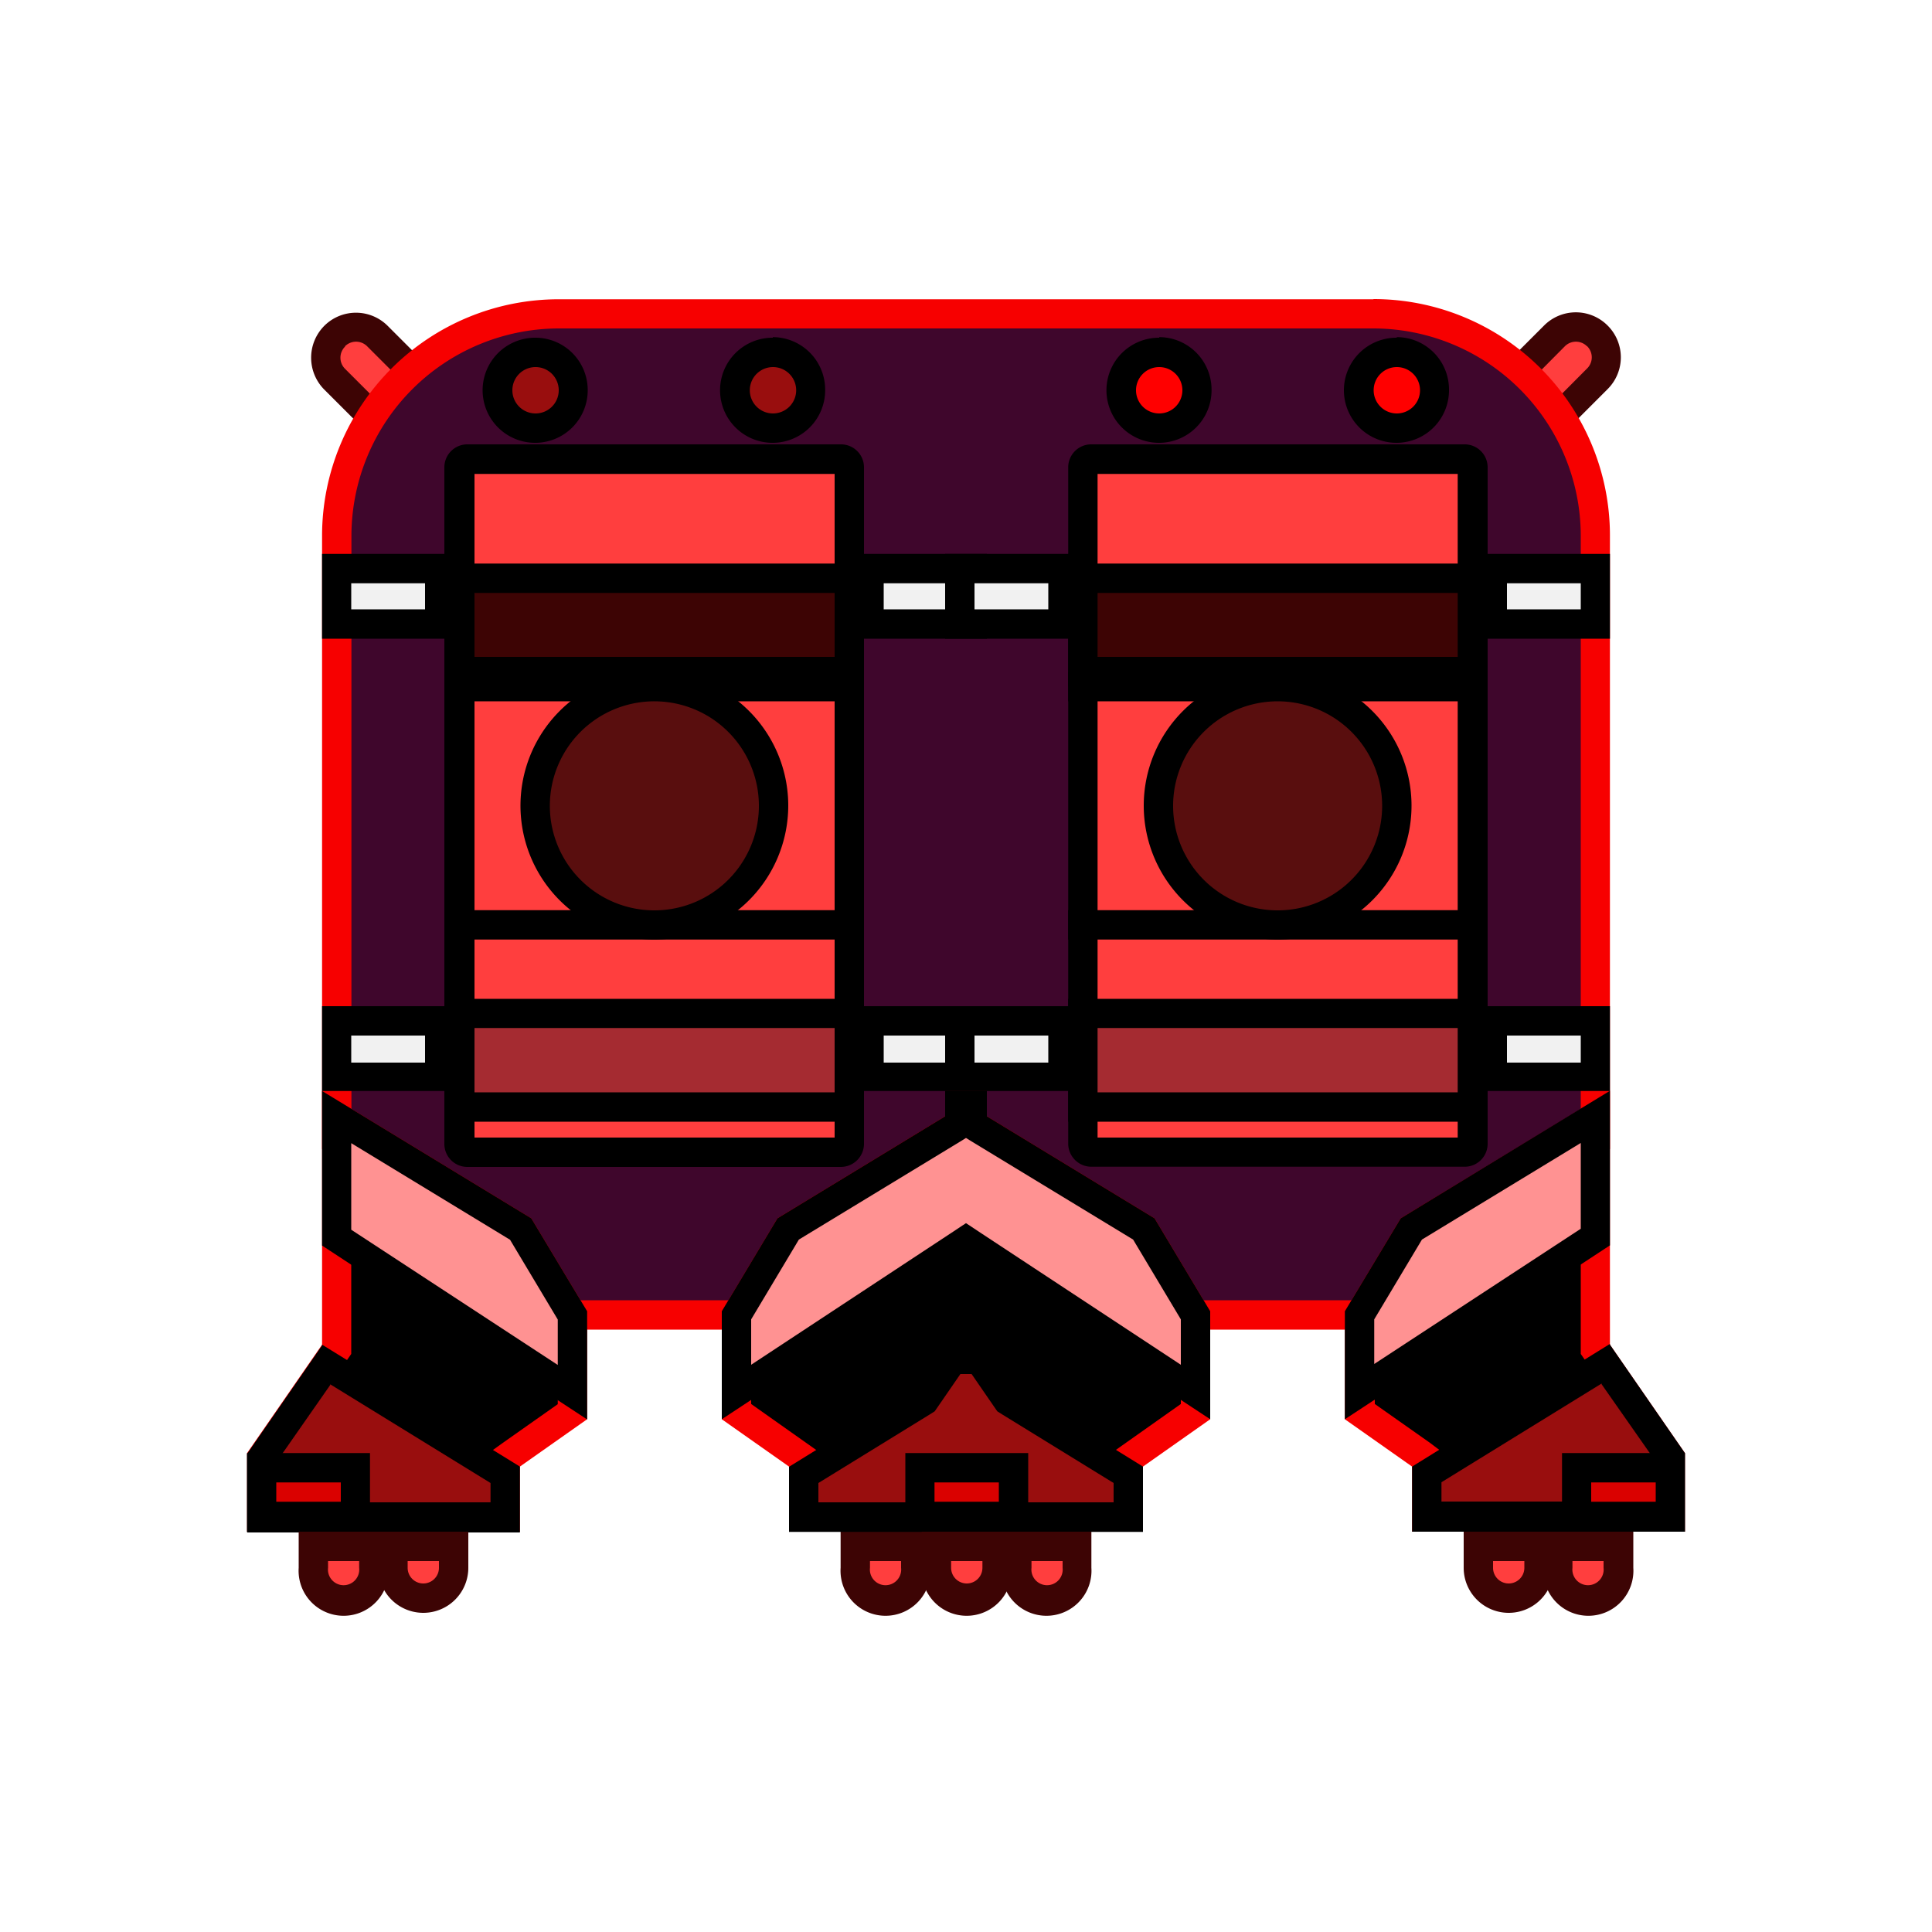 <svg xmlns="http://www.w3.org/2000/svg" viewBox="0 0 100 100"><defs><style>.cls-1{fill:#ff3e3e;}.cls-2{fill:#3d0404;}.cls-3{fill:#3f062c;}.cls-4{fill:#f70000;}.cls-5{fill:#990e0e;}.cls-6{fill:#ff9292;}.cls-7{fill:#590e0e;}.cls-8{fill:#a52b31;}.cls-9{fill:#f1f1f1;}.cls-10{fill:#da0100;}.cls-11{fill:red;}.cls-12{opacity:0.1;}.cls-13{fill:#1b1926;opacity:0.01;}</style></defs><title>double-toxic-carrier-frame-1-hit</title><g id="Layer_2" data-name="Layer 2"><g id="Enemies"><g id="double-toxic-carrier-frame-1-hit"><g id="double-toxic-carrier"><path class="cls-1" d="M21.77,24.05,17.32,19.6a1.57,1.57,0,0,1,2.22-2.21L24,21.84Z"/><path class="cls-2" d="M17.86,17.92a.81.81,0,0,1,1.14,0l3.92,3.92L21.77,23l-3.91-3.91a.81.81,0,0,1,0-1.15m-1.08-1.07a2.34,2.34,0,0,0,0,3.29l5,5,3.29-3.29-5-5a2.32,2.32,0,0,0-3.29,0Z"/><path class="cls-1" d="M76,21.84l4.45-4.45a1.57,1.57,0,0,1,2.22,2.21l-4.45,4.45Z"/><path class="cls-2" d="M82.15,17.92a.81.81,0,0,1,0,1.15L78.24,23l-1.15-1.14L81,17.92a.81.81,0,0,1,1.14,0m1.07-1.07a2.32,2.32,0,0,0-3.29,0l-5,5,3.29,3.29,5-5a2.32,2.32,0,0,0,0-3.29Z"/><path class="cls-3" d="M60.05,68.06,50,59.4,40,68.06H27.8L17.43,59.12V27.72A11.51,11.51,0,0,1,28.92,16.23H71.09A11.51,11.51,0,0,1,82.58,27.72v31.4L72.21,68.06Z"/><path class="cls-4" d="M71.09,17A10.75,10.75,0,0,1,81.82,27.72V58.78L71.93,67.3H60.33l-9.34-8-1-.85-1,.85-9.33,8H28.08l-9.89-8.52V27.72A10.75,10.75,0,0,1,28.92,17H71.09m0-1.51H28.92A12.25,12.25,0,0,0,16.67,27.72V59.47l10.84,9.35H40.24L50,60.4l9.77,8.42H72.5l10.83-9.35V27.72A12.24,12.24,0,0,0,71.09,15.48Z"/><polygon points="13.55 78.52 13.55 75.45 17.42 69.84 17.42 57.82 26.95 63.61 29.63 68.08 29.63 73.07 26.15 75.52 26.15 78.52 13.55 78.52"/><path class="cls-4" d="M18.18,59.17l8.22,5,2.47,4.13v4.38l-2.84,2-.64.46v2.63H14.3V75.69l3.61-5.22.27-.39V59.17m-1.51-2.7V69.6l-3.88,5.61v4.07H26.91V75.91l3.48-2.45V67.87L27.5,63.06,16.67,56.47Z"/><polygon class="cls-5" points="13.55 78.52 13.55 75.45 16.88 70.63 26.15 76.34 26.15 78.52 13.55 78.52"/><path d="M17.09,71.65l8.3,5.11v1H14.3V75.69l2.79-4m-.42-2.05-3.88,5.61v4.07H26.91V75.91L16.67,69.6Z"/><polygon class="cls-6" points="17.42 64.01 17.42 57.82 26.95 63.61 29.63 68.08 29.63 72.05 17.42 64.01"/><path d="M18.18,59.17l8.22,5,2.47,4.13v2.35l-10.69-7V59.17m-1.51-2.7v8l13.72,9V67.87L27.5,63.06,16.67,56.47Z"/><rect class="cls-1" x="23.8" y="23.77" width="20.16" height="35.87" rx="0.44"/><path d="M43.2,24.53V58.88H24.56V24.53H43.2M43.52,23H24.23A1.19,1.19,0,0,0,23,24.2v35a1.19,1.19,0,0,0,1.19,1.2H43.52a1.2,1.2,0,0,0,1.2-1.2v-35A1.19,1.19,0,0,0,43.52,23Z"/><rect x="23.04" y="47.11" width="21.68" height="1.52"/><rect x="23.04" y="34.78" width="21.68" height="1.52"/><circle class="cls-7" cx="33.88" cy="41.7" r="6.17"/><path d="M33.88,48.63A6.93,6.93,0,1,1,40.8,41.7,6.94,6.94,0,0,1,33.88,48.63Zm0-12.33a5.41,5.41,0,1,0,5.4,5.4A5.41,5.41,0,0,0,33.88,36.3Z"/><rect class="cls-8" x="23.8" y="52.46" width="20.16" height="4.85"/><path d="M43.2,53.21v3.33H24.56V53.21H43.2m1.52-1.51H23v6.36H44.72V51.7Z"/><rect class="cls-2" x="23.8" y="29.93" width="20.16" height="4.85"/><path d="M43.2,30.69V34H24.56V30.69H43.2m1.52-1.52H23v6.37H44.72V29.17Z"/><rect class="cls-9" x="44.98" y="29.43" width="5.34" height="2.87"/><path d="M49.56,30.19v1.35H45.74V30.19h3.82m1.52-1.52H44.22v4.39h6.86V28.67Z"/><rect class="cls-9" x="44.98" y="52.84" width="5.34" height="2.87"/><path d="M49.56,53.6V55H45.74V53.6h3.82m1.52-1.52H44.22v4.39h6.86V52.08Z"/><rect class="cls-9" x="17.42" y="29.43" width="5.34" height="2.87"/><path d="M22,30.19v1.35H18.18V30.19H22m1.52-1.52H16.67v4.39h6.86V28.67Z"/><rect class="cls-9" x="17.42" y="52.84" width="5.34" height="2.87"/><path d="M22,53.6V55H18.18V53.6H22m1.52-1.52H16.67v4.39h6.86V52.08Z"/><rect class="cls-10" x="49.35" y="75.97" width="4.85" height="2.55"/><path d="M53.44,76.73v1H50.11v-1h3.33M55,75.21H48.59v4.07H55V75.21Z"/><rect class="cls-10" x="13.55" y="75.97" width="4.85" height="2.55"/><path d="M17.64,76.73v1H14.3v-1h3.34m1.51-1.52H12.79v4.07h6.36V75.21Z"/><path class="cls-6" d="M50,82.72a1.58,1.58,0,0,1-1.57-1.57V80h3.14v1.11A1.57,1.57,0,0,1,50,82.72Z"/><path class="cls-2" d="M50.77,80.8v.35a.81.81,0,0,1-1.62,0V80.8h1.62m1.52-1.52H47.64v1.87A2.33,2.33,0,0,0,50,83.48h0a2.33,2.33,0,0,0,2.33-2.33V79.28Z"/><path class="cls-1" d="M45.84,82.72a1.57,1.57,0,0,1-1.57-1.57V80H47.4v1.11A1.57,1.57,0,0,1,45.84,82.72Z"/><path class="cls-2" d="M46.64,80.8v.35a.81.81,0,1,1-1.61,0V80.8h1.61m1.52-1.52H43.51v1.87a2.33,2.33,0,1,0,4.65,0V79.28Z"/><path class="cls-1" d="M21.91,82.72a1.58,1.58,0,0,1-1.57-1.57V80h3.14v1.11A1.57,1.57,0,0,1,21.91,82.72Z"/><path class="cls-2" d="M22.72,80.8v.35a.81.81,0,0,1-1.62,0V80.8h1.62m1.52-1.52H19.58v1.87a2.33,2.33,0,0,0,4.66,0V79.28Z"/><path class="cls-1" d="M17.78,82.72a1.57,1.57,0,0,1-1.56-1.57V80h3.13v1.11A1.57,1.57,0,0,1,17.78,82.72Z"/><path class="cls-2" d="M18.59,80.8v.35a.81.81,0,1,1-1.61,0V80.8h1.61m1.52-1.52H15.46v1.87a2.33,2.33,0,1,0,4.65,0V79.28Z"/><g id="Eyes"><path class="cls-5" d="M27.71,22.12a2,2,0,1,1,2-1.95A2,2,0,0,1,27.71,22.12Z"/><path d="M27.71,19a1.2,1.2,0,1,1-1.19,1.2A1.2,1.2,0,0,1,27.71,19m0-1.52a2.72,2.72,0,1,0,2.71,2.72,2.71,2.71,0,0,0-2.71-2.72Z"/><path class="cls-5" d="M40,22.12a2,2,0,1,1,2-1.95A2,2,0,0,1,40,22.12Z"/><path d="M40,19a1.2,1.2,0,1,1-1.19,1.2A1.2,1.2,0,0,1,40,19m0-1.52a2.72,2.72,0,1,0,2.71,2.72A2.72,2.72,0,0,0,40,17.45Z"/></g><polygon points="73.85 78.52 73.85 75.52 70.37 73.07 70.37 68.08 73.05 63.61 82.58 57.82 82.58 69.84 86.45 75.45 86.45 78.52 73.85 78.52"/><path class="cls-4" d="M81.82,59.17V70.08l.27.39,3.61,5.22v2.07H74.61V75.13L74,74.67l-2.84-2V68.29l2.47-4.13,8.22-5m1.51-2.7L72.5,63.06l-2.89,4.81v5.59l3.48,2.45v3.37H87.21V75.21L83.33,69.6V56.47Z"/><polygon class="cls-5" points="73.85 78.52 73.85 76.34 83.12 70.63 86.45 75.45 86.45 78.52 73.85 78.52"/><path d="M82.9,71.65l2.8,4v2.07H74.61v-1l8.29-5.11m.43-2.05L73.09,75.91v3.37H87.21V75.21L83.33,69.6Z"/><polygon class="cls-6" points="70.37 68.08 73.05 63.61 82.58 57.82 82.58 64.01 70.37 72.05 70.37 68.08"/><path d="M81.82,59.17V63.6l-10.69,7V68.29l2.47-4.13,8.22-5m1.51-2.7L72.5,63.06l-2.89,4.81v5.59l13.72-9v-8Z"/><polygon points="41.6 78.52 41.6 75.52 38.12 73.07 38.12 68.08 40.8 63.61 49.68 58.21 49.68 57.23 50.32 57.23 50.32 58.21 59.2 63.61 61.88 68.08 61.88 73.07 58.4 75.52 58.4 78.52 41.6 78.52"/><path class="cls-4" d="M50,58.9l.29.18,8.36,5.08,2.47,4.13v4.38l-2.83,2-.65.46v2.63H42.36V75.13l-.65-.46-2.83-2V68.29l2.47-4.13,8.36-5.08L50,58.9m1.08-2.43H48.92v1.31l-8.68,5.28-2.88,4.81v5.59l3.48,2.45v3.37H59.16V75.91l3.48-2.45V67.87l-2.88-4.81-8.68-5.28V56.47Z"/><polygon class="cls-5" points="41.6 78.52 41.6 76.34 47.85 72.49 49.32 70.36 50.68 70.36 52.15 72.49 58.4 76.34 58.4 78.52 41.6 78.52"/><path d="M50.29,71.12l1.15,1.67.18.26.27.17,5.75,3.54v1H42.36v-1l5.75-3.54.27-.17.18-.26,1.15-1.67h.58m.79-1.52H48.92l-1.61,2.32-6.47,4v3.37H59.16V75.91l-6.47-4L51.08,69.6Z"/><polygon class="cls-6" points="50 64.22 38.12 72.05 38.12 68.08 40.8 63.61 49.68 58.21 49.68 57.23 50.32 57.23 50.32 58.21 59.2 63.61 61.88 68.08 61.88 72.05 50 64.22"/><path d="M50,58.9l.29.18,8.36,5.08,2.47,4.13v2.35L50.83,63.86,50,63.31l-.83.55L38.88,70.64V68.29l2.47-4.13,8.36-5.08L50,58.9m1.08-2.43H48.92v1.31l-8.68,5.28-2.88,4.81v5.59L50,65.13l12.64,8.33V67.87l-2.88-4.81-8.68-5.28V56.47Z"/><rect class="cls-1" x="56.05" y="23.77" width="20.16" height="35.87" rx="0.44"/><path d="M75.45,24.53V58.88H56.81V24.53H75.45M75.78,23H56.49a1.19,1.19,0,0,0-1.2,1.19v35a1.2,1.2,0,0,0,1.2,1.2H75.78A1.19,1.19,0,0,0,77,59.2v-35A1.19,1.19,0,0,0,75.78,23Z"/><rect x="55.29" y="47.11" width="21.68" height="1.52"/><rect x="55.29" y="34.78" width="21.68" height="1.52"/><circle class="cls-7" cx="66.13" cy="41.7" r="6.17"/><path d="M66.13,48.63a6.93,6.93,0,1,1,6.93-6.93A6.93,6.93,0,0,1,66.13,48.63Zm0-12.33a5.41,5.41,0,1,0,5.41,5.4A5.41,5.41,0,0,0,66.13,36.3Z"/><rect class="cls-8" x="56.05" y="52.46" width="20.16" height="4.85"/><path d="M75.45,53.21v3.33H56.81V53.21H75.45M77,51.7H55.29v6.36H77V51.7Z"/><rect class="cls-2" x="56.05" y="29.93" width="20.16" height="4.85"/><path d="M75.45,30.69V34H56.81V30.69H75.45M77,29.17H55.29v6.37H77V29.17Z"/><rect class="cls-9" x="77.23" y="29.43" width="5.34" height="2.87"/><path d="M81.82,30.19v1.35H78V30.19h3.83m1.51-1.52H76.47v4.39h6.86V28.67Z"/><rect class="cls-9" x="77.23" y="52.84" width="5.34" height="2.87"/><path d="M81.82,53.6V55H78V53.6h3.83m1.51-1.52H76.47v4.39h6.86V52.08Z"/><rect class="cls-9" x="49.68" y="29.43" width="5.34" height="2.87"/><path d="M54.26,30.19v1.35H50.44V30.19h3.82m1.52-1.52H48.92v4.39h6.86V28.67Z"/><rect class="cls-9" x="49.68" y="52.84" width="5.34" height="2.87"/><path d="M54.26,53.6V55H50.44V53.6h3.82m1.52-1.52H48.92v4.39h6.86V52.08Z"/><rect class="cls-10" x="81.61" y="75.97" width="4.85" height="2.55"/><path d="M85.7,76.73v1H82.36v-1H85.7m1.51-1.52H80.85v4.07h6.36V75.21Z"/><rect class="cls-10" x="47.61" y="75.97" width="4.85" height="2.55"/><path d="M51.7,76.73v1H48.37v-1H51.7m1.52-1.52H46.86v4.07h6.36V75.21Z"/><path class="cls-1" d="M82.22,82.72a1.57,1.57,0,0,1-1.57-1.57V80h3.13v1.11A1.57,1.57,0,0,1,82.22,82.72Z"/><path class="cls-2" d="M83,80.8v.35a.81.81,0,1,1-1.61,0V80.8H83m1.52-1.52H79.89v1.87a2.33,2.33,0,1,0,4.65,0V79.28Z"/><path class="cls-1" d="M78.09,82.72a1.57,1.57,0,0,1-1.57-1.57V80h3.14v1.11A1.58,1.58,0,0,1,78.09,82.72Z"/><path class="cls-2" d="M78.9,80.8v.35a.81.81,0,0,1-1.62,0V80.8H78.9m1.52-1.52H75.76v1.87a2.33,2.33,0,0,0,4.66,0V79.28Z"/><path class="cls-1" d="M54.16,82.72a1.57,1.57,0,0,1-1.56-1.57V80h3.13v1.11A1.57,1.57,0,0,1,54.16,82.72Z"/><path class="cls-2" d="M55,80.8v.35a.81.81,0,1,1-1.61,0V80.8H55m1.52-1.52H51.84v1.87a2.33,2.33,0,1,0,4.65,0V79.28Z"/><path class="cls-1" d="M50,82.72a1.57,1.57,0,0,1-1.57-1.57V80h3.14v1.11A1.58,1.58,0,0,1,50,82.72Z"/><path class="cls-2" d="M50.85,80.8v.35a.81.81,0,0,1-1.62,0V80.8h1.62m1.51-1.52H47.71v1.87a2.33,2.33,0,1,0,4.65,0V79.28Z"/><g id="Eyes-2" data-name="Eyes"><circle class="cls-11" cx="59.97" cy="20.17" r="1.95"/><path d="M60,19a1.2,1.2,0,1,1-1.2,1.2A1.2,1.2,0,0,1,60,19m0-1.52a2.72,2.72,0,1,0,2.71,2.72A2.72,2.72,0,0,0,60,17.45Z"/><path class="cls-11" d="M72.3,22.12a2,2,0,1,1,2-1.95A2,2,0,0,1,72.3,22.12Z"/><path d="M72.3,19a1.2,1.2,0,1,1-1.2,1.2A1.2,1.2,0,0,1,72.3,19m0-1.52A2.72,2.72,0,1,0,75,20.17a2.71,2.71,0,0,0-2.71-2.72Z"/></g></g><g class="cls-12"><path class="cls-13" d="M50,1A49,49,0,1,1,1,50,49.05,49.05,0,0,1,50,1m0-1a50,50,0,1,0,50,50A50,50,0,0,0,50,0Z"/></g></g></g></g></svg>